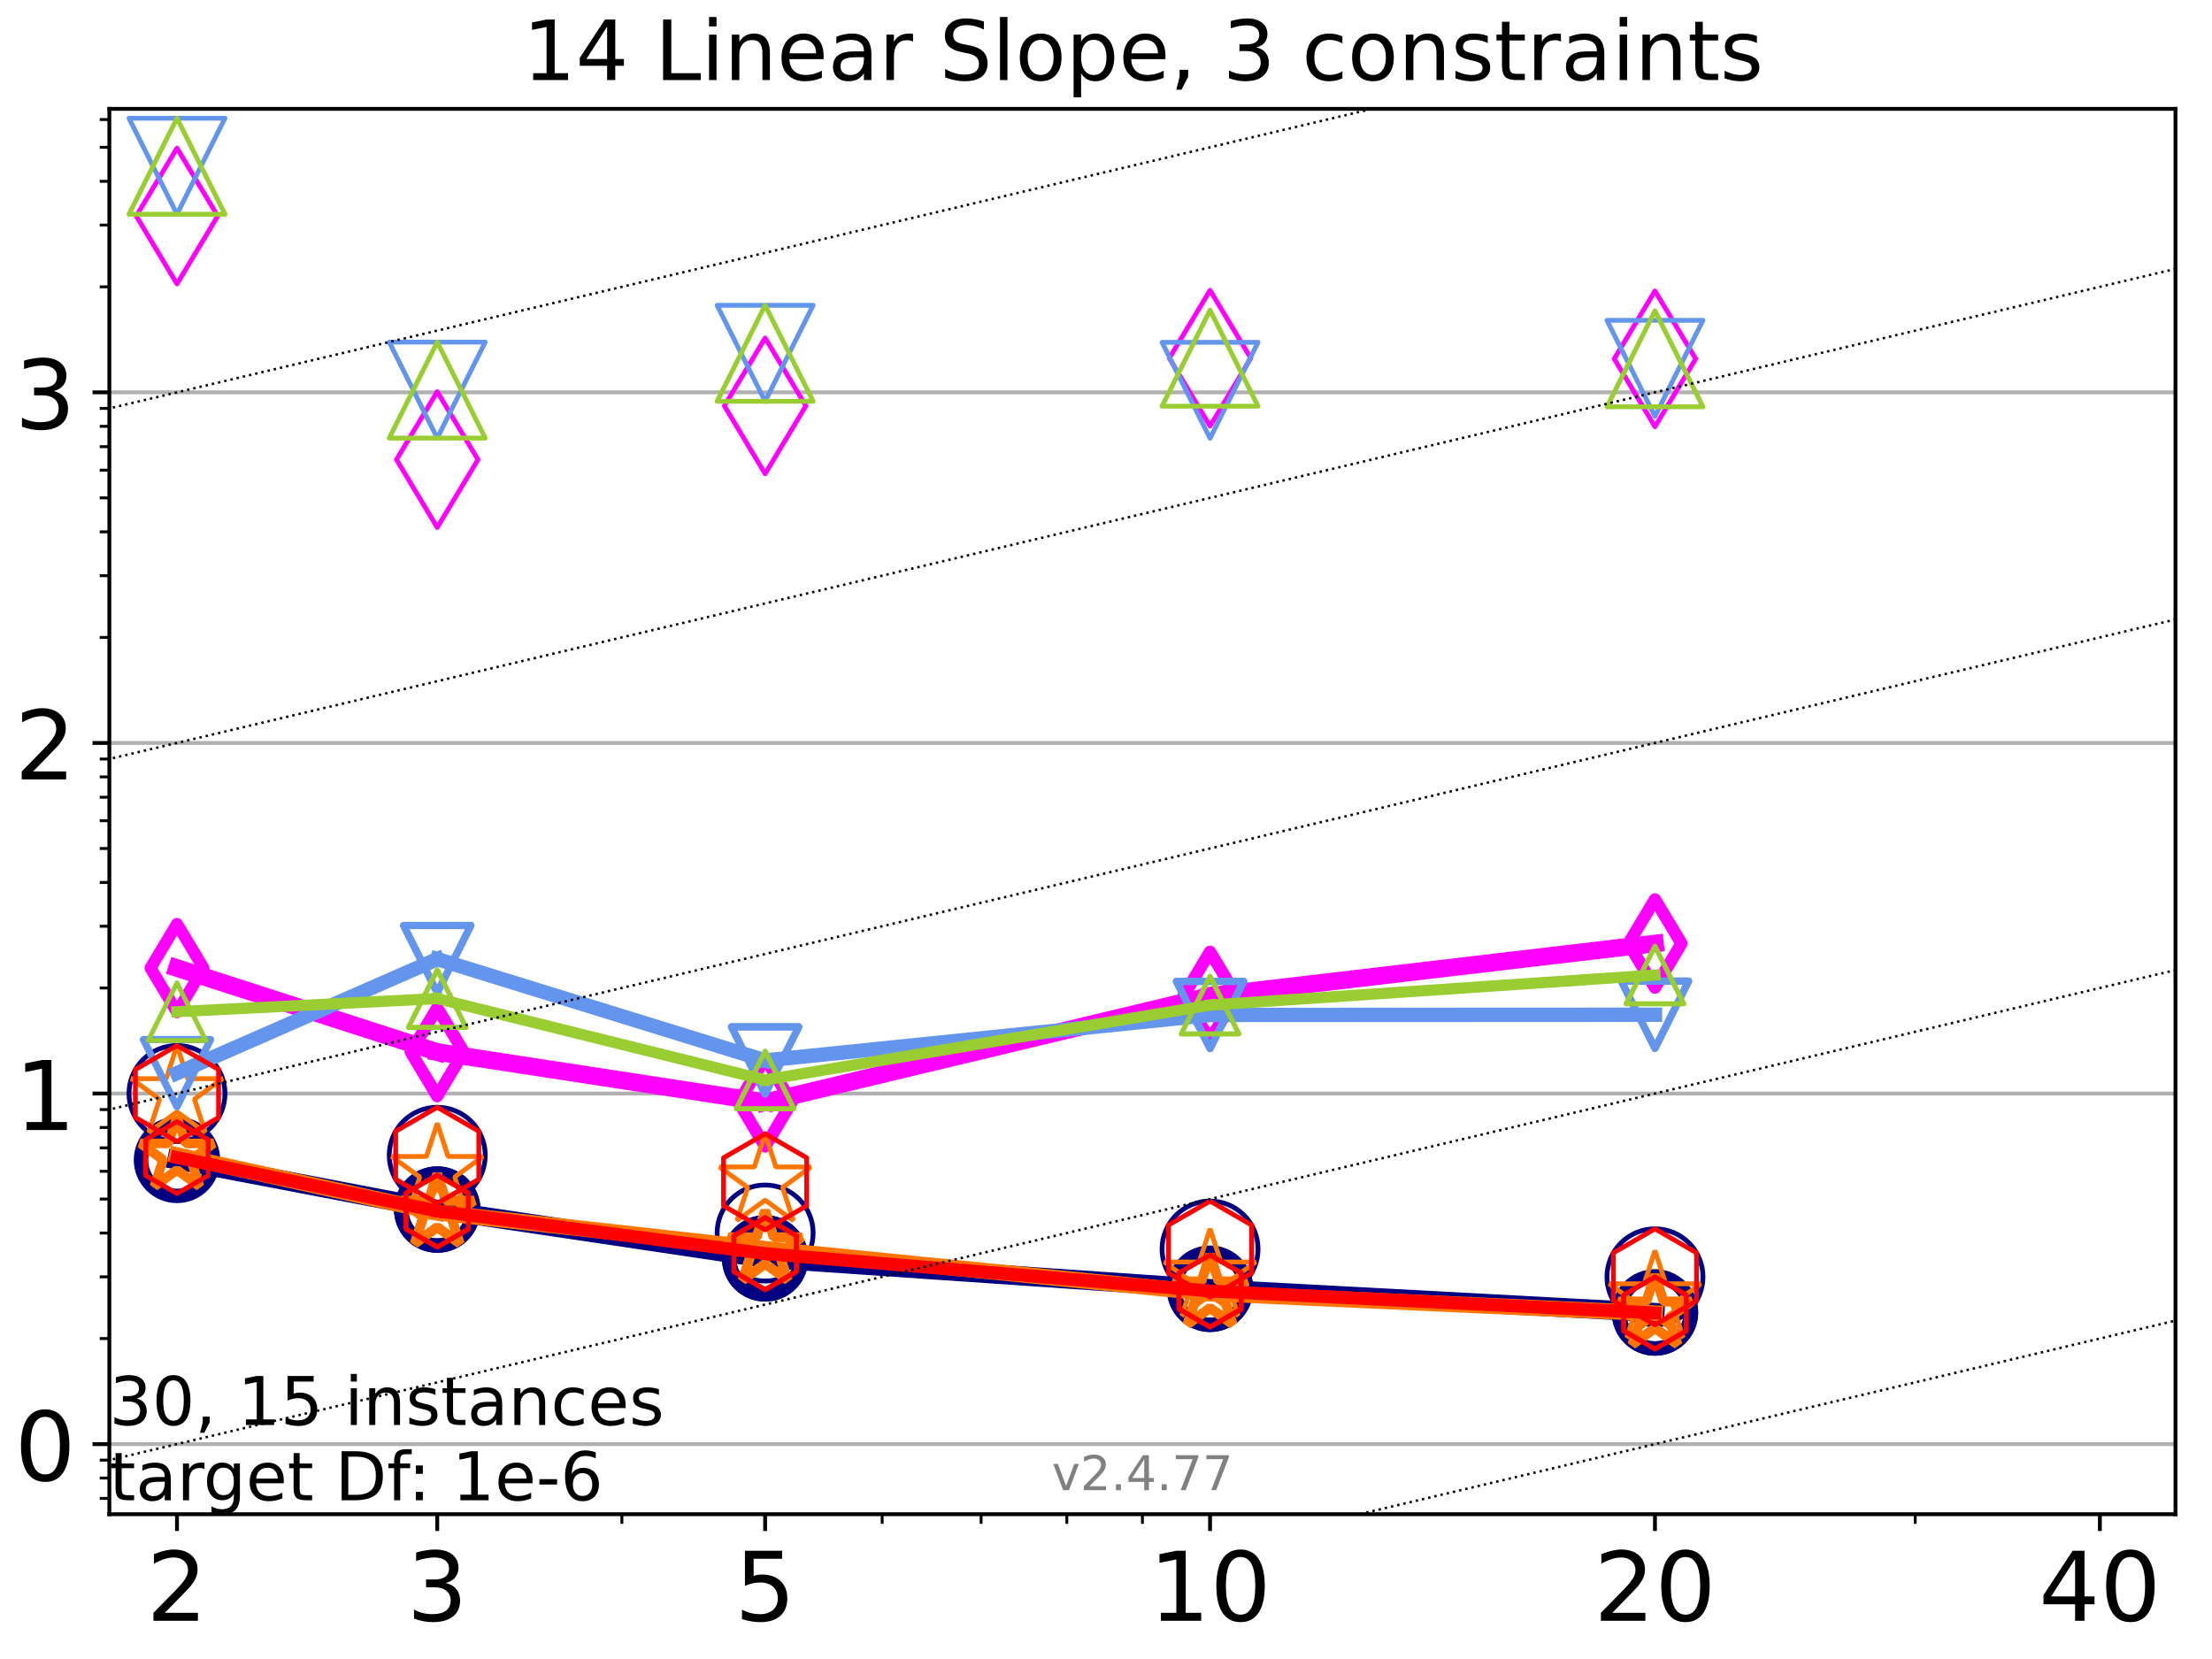 <?xml version="1.0" encoding="utf-8" standalone="no"?>
<!DOCTYPE svg PUBLIC "-//W3C//DTD SVG 1.1//EN"
  "http://www.w3.org/Graphics/SVG/1.1/DTD/svg11.dtd">
<!-- Created with matplotlib (https://matplotlib.org/) -->
<svg height="345.6pt" version="1.1" viewBox="0 0 460.8 345.6" width="460.8pt" xmlns="http://www.w3.org/2000/svg" xmlns:xlink="http://www.w3.org/1999/xlink">
 <defs>
  <style type="text/css">*{stroke-linecap:butt;stroke-linejoin:round;}</style>
 </defs>
 <g id="figure_1">
  <g id="patch_1">
   <path d="M 0 345.6 
L 460.8 345.6 
L 460.8 0 
L 0 0 
z
" style="fill:#ffffff;"/>
  </g>
  <g id="axes_1">
   <g id="patch_2">
    <path d="M 22.78 315.44 
L 453.192 315.44 
L 453.192 22.68 
L 22.78 22.68 
z
" style="fill:#ffffff;"/>
   </g>
   <g id="matplotlib.axis_1">
    <g id="xtick_1">
     <g id="line2d_1">
      <defs>
       <path d="M 0 0 
L 0 3.5 
" id="m14f71ab10a" style="stroke:#000000;stroke-width:0.8;"/>
      </defs>
      <g>
       <use style="stroke:#000000;stroke-width:0.8;" x="36.868" xlink:href="#m14f71ab10a" y="315.44"/>
      </g>
     </g>
     <g id="text_1">
      <!-- 2 -->
      <g transform="translate(30.506 337.637)scale(0.2 -0.2)">
       <defs>
        <path d="M 19.188 8.297 
L 53.609 8.297 
L 53.609 0 
L 7.328 0 
L 7.328 8.297 
Q 12.938 14.109 22.625 23.891 
Q 32.328 33.688 34.812 36.531 
Q 39.547 41.844 41.422 45.531 
Q 43.312 49.219 43.312 52.781 
Q 43.312 58.594 39.234 62.25 
Q 35.156 65.922 28.609 65.922 
Q 23.969 65.922 18.812 64.312 
Q 13.672 62.703 7.812 59.422 
L 7.812 69.391 
Q 13.766 71.781 18.938 73 
Q 24.125 74.219 28.422 74.219 
Q 39.75 74.219 46.484 68.547 
Q 53.219 62.891 53.219 53.422 
Q 53.219 48.922 51.531 44.891 
Q 49.859 40.875 45.406 35.406 
Q 44.188 33.984 37.641 27.219 
Q 31.109 20.453 19.188 8.297 
z
" id="DejaVuSans-50"/>
       </defs>
       <use xlink:href="#DejaVuSans-50"/>
      </g>
     </g>
    </g>
    <g id="xtick_2">
     <g id="line2d_2">
      <g>
       <use style="stroke:#000000;stroke-width:0.8;" x="91.085" xlink:href="#m14f71ab10a" y="315.44"/>
      </g>
     </g>
     <g id="text_2">
      <!-- 3 -->
      <g transform="translate(84.723 337.637)scale(0.2 -0.2)">
       <defs>
        <path d="M 40.578 39.312 
Q 47.656 37.797 51.625 33 
Q 55.609 28.219 55.609 21.188 
Q 55.609 10.406 48.188 4.484 
Q 40.766 -1.422 27.094 -1.422 
Q 22.516 -1.422 17.656 -0.516 
Q 12.797 0.391 7.625 2.203 
L 7.625 11.719 
Q 11.719 9.328 16.594 8.109 
Q 21.484 6.891 26.812 6.891 
Q 36.078 6.891 40.938 10.547 
Q 45.797 14.203 45.797 21.188 
Q 45.797 27.641 41.281 31.266 
Q 36.766 34.906 28.719 34.906 
L 20.219 34.906 
L 20.219 43.016 
L 29.109 43.016 
Q 36.375 43.016 40.234 45.922 
Q 44.094 48.828 44.094 54.297 
Q 44.094 59.906 40.109 62.906 
Q 36.141 65.922 28.719 65.922 
Q 24.656 65.922 20.016 65.031 
Q 15.375 64.156 9.812 62.312 
L 9.812 71.094 
Q 15.438 72.656 20.344 73.438 
Q 25.25 74.219 29.594 74.219 
Q 40.828 74.219 47.359 69.109 
Q 53.906 64.016 53.906 55.328 
Q 53.906 49.266 50.438 45.094 
Q 46.969 40.922 40.578 39.312 
z
" id="DejaVuSans-51"/>
       </defs>
       <use xlink:href="#DejaVuSans-51"/>
      </g>
     </g>
    </g>
    <g id="xtick_3">
     <g id="line2d_3">
      <g>
       <use style="stroke:#000000;stroke-width:0.8;" x="159.39" xlink:href="#m14f71ab10a" y="315.44"/>
      </g>
     </g>
     <g id="text_3">
      <!-- 5 -->
      <g transform="translate(153.028 337.637)scale(0.2 -0.2)">
       <defs>
        <path d="M 10.797 72.906 
L 49.516 72.906 
L 49.516 64.594 
L 19.828 64.594 
L 19.828 46.734 
Q 21.969 47.469 24.109 47.828 
Q 26.266 48.188 28.422 48.188 
Q 40.625 48.188 47.75 41.5 
Q 54.891 34.812 54.891 23.391 
Q 54.891 11.625 47.562 5.094 
Q 40.234 -1.422 26.906 -1.422 
Q 22.312 -1.422 17.547 -0.641 
Q 12.797 0.141 7.719 1.703 
L 7.719 11.625 
Q 12.109 9.234 16.797 8.062 
Q 21.484 6.891 26.703 6.891 
Q 35.156 6.891 40.078 11.328 
Q 45.016 15.766 45.016 23.391 
Q 45.016 31 40.078 35.438 
Q 35.156 39.891 26.703 39.891 
Q 22.75 39.891 18.812 39.016 
Q 14.891 38.141 10.797 36.281 
z
" id="DejaVuSans-53"/>
       </defs>
       <use xlink:href="#DejaVuSans-53"/>
      </g>
     </g>
    </g>
    <g id="xtick_4">
     <g id="line2d_4">
      <g>
       <use style="stroke:#000000;stroke-width:0.8;" x="252.074" xlink:href="#m14f71ab10a" y="315.44"/>
      </g>
     </g>
     <g id="text_4">
      <!-- 10 -->
      <g transform="translate(239.349 337.637)scale(0.2 -0.2)">
       <defs>
        <path d="M 12.406 8.297 
L 28.516 8.297 
L 28.516 63.922 
L 10.984 60.406 
L 10.984 69.391 
L 28.422 72.906 
L 38.281 72.906 
L 38.281 8.297 
L 54.391 8.297 
L 54.391 0 
L 12.406 0 
z
" id="DejaVuSans-49"/>
        <path d="M 31.781 66.406 
Q 24.172 66.406 20.328 58.906 
Q 16.5 51.422 16.5 36.375 
Q 16.5 21.391 20.328 13.891 
Q 24.172 6.391 31.781 6.391 
Q 39.453 6.391 43.281 13.891 
Q 47.125 21.391 47.125 36.375 
Q 47.125 51.422 43.281 58.906 
Q 39.453 66.406 31.781 66.406 
z
M 31.781 74.219 
Q 44.047 74.219 50.516 64.516 
Q 56.984 54.828 56.984 36.375 
Q 56.984 17.969 50.516 8.266 
Q 44.047 -1.422 31.781 -1.422 
Q 19.531 -1.422 13.062 8.266 
Q 6.594 17.969 6.594 36.375 
Q 6.594 54.828 13.062 64.516 
Q 19.531 74.219 31.781 74.219 
z
" id="DejaVuSans-48"/>
       </defs>
       <use xlink:href="#DejaVuSans-49"/>
       <use x="63.623" xlink:href="#DejaVuSans-48"/>
      </g>
     </g>
    </g>
    <g id="xtick_5">
     <g id="line2d_5">
      <g>
       <use style="stroke:#000000;stroke-width:0.8;" x="344.758" xlink:href="#m14f71ab10a" y="315.44"/>
      </g>
     </g>
     <g id="text_5">
      <!-- 20 -->
      <g transform="translate(332.033 337.637)scale(0.2 -0.2)">
       <use xlink:href="#DejaVuSans-50"/>
       <use x="63.623" xlink:href="#DejaVuSans-48"/>
      </g>
     </g>
    </g>
    <g id="xtick_6">
     <g id="line2d_6">
      <g>
       <use style="stroke:#000000;stroke-width:0.8;" x="437.443" xlink:href="#m14f71ab10a" y="315.44"/>
      </g>
     </g>
     <g id="text_6">
      <!-- 40 -->
      <g transform="translate(424.718 337.637)scale(0.2 -0.2)">
       <defs>
        <path d="M 37.797 64.312 
L 12.891 25.391 
L 37.797 25.391 
z
M 35.203 72.906 
L 47.609 72.906 
L 47.609 25.391 
L 58.016 25.391 
L 58.016 17.188 
L 47.609 17.188 
L 47.609 0 
L 37.797 0 
L 37.797 17.188 
L 4.891 17.188 
L 4.891 26.703 
z
" id="DejaVuSans-52"/>
       </defs>
       <use xlink:href="#DejaVuSans-52"/>
       <use x="63.623" xlink:href="#DejaVuSans-48"/>
      </g>
     </g>
    </g>
    <g id="xtick_7">
     <g id="line2d_7">
      <defs>
       <path d="M 0 0 
L 0 2 
" id="me7e6083add" style="stroke:#000000;stroke-width:0.6;"/>
      </defs>
      <g>
       <use style="stroke:#000000;stroke-width:0.6;" x="129.552" xlink:href="#me7e6083add" y="315.44"/>
      </g>
     </g>
    </g>
    <g id="xtick_8">
     <g id="line2d_8">
      <g>
       <use style="stroke:#000000;stroke-width:0.6;" x="183.769" xlink:href="#me7e6083add" y="315.44"/>
      </g>
     </g>
    </g>
    <g id="xtick_9">
     <g id="line2d_9">
      <g>
       <use style="stroke:#000000;stroke-width:0.6;" x="204.381" xlink:href="#me7e6083add" y="315.44"/>
      </g>
     </g>
    </g>
    <g id="xtick_10">
     <g id="line2d_10">
      <g>
       <use style="stroke:#000000;stroke-width:0.6;" x="222.237" xlink:href="#me7e6083add" y="315.44"/>
      </g>
     </g>
    </g>
    <g id="xtick_11">
     <g id="line2d_11">
      <g>
       <use style="stroke:#000000;stroke-width:0.6;" x="237.986" xlink:href="#me7e6083add" y="315.44"/>
      </g>
     </g>
    </g>
    <g id="xtick_12">
     <g id="line2d_12">
      <g>
       <use style="stroke:#000000;stroke-width:0.6;" x="398.975" xlink:href="#me7e6083add" y="315.44"/>
      </g>
     </g>
    </g>
   </g>
   <g id="matplotlib.axis_2">
    <g id="ytick_1">
     <g id="line2d_13">
      <path clip-path="url(#p69692f5c70)" d="M 22.78 300.834 
L 453.192 300.834 
" style="fill:none;stroke:#b0b0b0;stroke-linecap:square;stroke-width:0.8;"/>
     </g>
     <g id="line2d_14">
      <defs>
       <path d="M 0 0 
L -3.5 0 
" id="mcdf0d7cef3" style="stroke:#000000;stroke-width:0.8;"/>
      </defs>
      <g>
       <use style="stroke:#000000;stroke-width:0.8;" x="22.78" xlink:href="#mcdf0d7cef3" y="300.834"/>
      </g>
     </g>
     <g id="text_7">
      <!-- 0 -->
      <g transform="translate(3.055 308.432)scale(0.2 -0.2)">
       <use xlink:href="#DejaVuSans-48"/>
      </g>
     </g>
    </g>
    <g id="ytick_2">
     <g id="line2d_15">
      <path clip-path="url(#p69692f5c70)" d="M 22.78 227.801 
L 453.192 227.801 
" style="fill:none;stroke:#b0b0b0;stroke-linecap:square;stroke-width:0.8;"/>
     </g>
     <g id="line2d_16">
      <g>
       <use style="stroke:#000000;stroke-width:0.8;" x="22.78" xlink:href="#mcdf0d7cef3" y="227.801"/>
      </g>
     </g>
     <g id="text_8">
      <!-- 1 -->
      <g transform="translate(3.055 235.4)scale(0.2 -0.2)">
       <use xlink:href="#DejaVuSans-49"/>
      </g>
     </g>
    </g>
    <g id="ytick_3">
     <g id="line2d_17">
      <path clip-path="url(#p69692f5c70)" d="M 22.78 154.769 
L 453.192 154.769 
" style="fill:none;stroke:#b0b0b0;stroke-linecap:square;stroke-width:0.8;"/>
     </g>
     <g id="line2d_18">
      <g>
       <use style="stroke:#000000;stroke-width:0.8;" x="22.78" xlink:href="#mcdf0d7cef3" y="154.769"/>
      </g>
     </g>
     <g id="text_9">
      <!-- 2 -->
      <g transform="translate(3.055 162.367)scale(0.2 -0.2)">
       <use xlink:href="#DejaVuSans-50"/>
      </g>
     </g>
    </g>
    <g id="ytick_4">
     <g id="line2d_19">
      <path clip-path="url(#p69692f5c70)" d="M 22.78 81.737 
L 453.192 81.737 
" style="fill:none;stroke:#b0b0b0;stroke-linecap:square;stroke-width:0.8;"/>
     </g>
     <g id="line2d_20">
      <g>
       <use style="stroke:#000000;stroke-width:0.8;" x="22.78" xlink:href="#mcdf0d7cef3" y="81.737"/>
      </g>
     </g>
     <g id="text_10">
      <!-- 3 -->
      <g transform="translate(3.055 89.335)scale(0.2 -0.2)">
       <use xlink:href="#DejaVuSans-51"/>
      </g>
     </g>
    </g>
    <g id="ytick_5">
     <g id="line2d_21">
      <defs>
       <path d="M 0 0 
L -2 0 
" id="m603740a626" style="stroke:#000000;stroke-width:0.6;"/>
      </defs>
      <g>
       <use style="stroke:#000000;stroke-width:0.6;" x="22.78" xlink:href="#m603740a626" y="312.146"/>
      </g>
     </g>
    </g>
    <g id="ytick_6">
     <g id="line2d_22">
      <g>
       <use style="stroke:#000000;stroke-width:0.6;" x="22.78" xlink:href="#m603740a626" y="307.911"/>
      </g>
     </g>
    </g>
    <g id="ytick_7">
     <g id="line2d_23">
      <g>
       <use style="stroke:#000000;stroke-width:0.6;" x="22.78" xlink:href="#m603740a626" y="304.175"/>
      </g>
     </g>
    </g>
    <g id="ytick_8">
     <g id="line2d_24">
      <g>
       <use style="stroke:#000000;stroke-width:0.6;" x="22.78" xlink:href="#m603740a626" y="278.849"/>
      </g>
     </g>
    </g>
    <g id="ytick_9">
     <g id="line2d_25">
      <g>
       <use style="stroke:#000000;stroke-width:0.6;" x="22.78" xlink:href="#m603740a626" y="265.988"/>
      </g>
     </g>
    </g>
    <g id="ytick_10">
     <g id="line2d_26">
      <g>
       <use style="stroke:#000000;stroke-width:0.6;" x="22.78" xlink:href="#m603740a626" y="256.864"/>
      </g>
     </g>
    </g>
    <g id="ytick_11">
     <g id="line2d_27">
      <g>
       <use style="stroke:#000000;stroke-width:0.6;" x="22.78" xlink:href="#m603740a626" y="249.786"/>
      </g>
     </g>
    </g>
    <g id="ytick_12">
     <g id="line2d_28">
      <g>
       <use style="stroke:#000000;stroke-width:0.6;" x="22.78" xlink:href="#m603740a626" y="244.003"/>
      </g>
     </g>
    </g>
    <g id="ytick_13">
     <g id="line2d_29">
      <g>
       <use style="stroke:#000000;stroke-width:0.6;" x="22.78" xlink:href="#m603740a626" y="239.114"/>
      </g>
     </g>
    </g>
    <g id="ytick_14">
     <g id="line2d_30">
      <g>
       <use style="stroke:#000000;stroke-width:0.6;" x="22.78" xlink:href="#m603740a626" y="234.879"/>
      </g>
     </g>
    </g>
    <g id="ytick_15">
     <g id="line2d_31">
      <g>
       <use style="stroke:#000000;stroke-width:0.6;" x="22.78" xlink:href="#m603740a626" y="231.143"/>
      </g>
     </g>
    </g>
    <g id="ytick_16">
     <g id="line2d_32">
      <g>
       <use style="stroke:#000000;stroke-width:0.6;" x="22.78" xlink:href="#m603740a626" y="205.816"/>
      </g>
     </g>
    </g>
    <g id="ytick_17">
     <g id="line2d_33">
      <g>
       <use style="stroke:#000000;stroke-width:0.6;" x="22.78" xlink:href="#m603740a626" y="192.956"/>
      </g>
     </g>
    </g>
    <g id="ytick_18">
     <g id="line2d_34">
      <g>
       <use style="stroke:#000000;stroke-width:0.6;" x="22.78" xlink:href="#m603740a626" y="183.831"/>
      </g>
     </g>
    </g>
    <g id="ytick_19">
     <g id="line2d_35">
      <g>
       <use style="stroke:#000000;stroke-width:0.6;" x="22.78" xlink:href="#m603740a626" y="176.754"/>
      </g>
     </g>
    </g>
    <g id="ytick_20">
     <g id="line2d_36">
      <g>
       <use style="stroke:#000000;stroke-width:0.6;" x="22.78" xlink:href="#m603740a626" y="170.971"/>
      </g>
     </g>
    </g>
    <g id="ytick_21">
     <g id="line2d_37">
      <g>
       <use style="stroke:#000000;stroke-width:0.6;" x="22.78" xlink:href="#m603740a626" y="166.082"/>
      </g>
     </g>
    </g>
    <g id="ytick_22">
     <g id="line2d_38">
      <g>
       <use style="stroke:#000000;stroke-width:0.6;" x="22.78" xlink:href="#m603740a626" y="161.846"/>
      </g>
     </g>
    </g>
    <g id="ytick_23">
     <g id="line2d_39">
      <g>
       <use style="stroke:#000000;stroke-width:0.6;" x="22.78" xlink:href="#m603740a626" y="158.111"/>
      </g>
     </g>
    </g>
    <g id="ytick_24">
     <g id="line2d_40">
      <g>
       <use style="stroke:#000000;stroke-width:0.6;" x="22.78" xlink:href="#m603740a626" y="132.784"/>
      </g>
     </g>
    </g>
    <g id="ytick_25">
     <g id="line2d_41">
      <g>
       <use style="stroke:#000000;stroke-width:0.6;" x="22.78" xlink:href="#m603740a626" y="119.924"/>
      </g>
     </g>
    </g>
    <g id="ytick_26">
     <g id="line2d_42">
      <g>
       <use style="stroke:#000000;stroke-width:0.6;" x="22.78" xlink:href="#m603740a626" y="110.799"/>
      </g>
     </g>
    </g>
    <g id="ytick_27">
     <g id="line2d_43">
      <g>
       <use style="stroke:#000000;stroke-width:0.6;" x="22.78" xlink:href="#m603740a626" y="103.721"/>
      </g>
     </g>
    </g>
    <g id="ytick_28">
     <g id="line2d_44">
      <g>
       <use style="stroke:#000000;stroke-width:0.6;" x="22.78" xlink:href="#m603740a626" y="97.939"/>
      </g>
     </g>
    </g>
    <g id="ytick_29">
     <g id="line2d_45">
      <g>
       <use style="stroke:#000000;stroke-width:0.6;" x="22.78" xlink:href="#m603740a626" y="93.049"/>
      </g>
     </g>
    </g>
    <g id="ytick_30">
     <g id="line2d_46">
      <g>
       <use style="stroke:#000000;stroke-width:0.6;" x="22.78" xlink:href="#m603740a626" y="88.814"/>
      </g>
     </g>
    </g>
    <g id="ytick_31">
     <g id="line2d_47">
      <g>
       <use style="stroke:#000000;stroke-width:0.6;" x="22.78" xlink:href="#m603740a626" y="85.078"/>
      </g>
     </g>
    </g>
    <g id="ytick_32">
     <g id="line2d_48">
      <g>
       <use style="stroke:#000000;stroke-width:0.6;" x="22.78" xlink:href="#m603740a626" y="59.752"/>
      </g>
     </g>
    </g>
    <g id="ytick_33">
     <g id="line2d_49">
      <g>
       <use style="stroke:#000000;stroke-width:0.6;" x="22.78" xlink:href="#m603740a626" y="46.891"/>
      </g>
     </g>
    </g>
    <g id="ytick_34">
     <g id="line2d_50">
      <g>
       <use style="stroke:#000000;stroke-width:0.6;" x="22.78" xlink:href="#m603740a626" y="37.767"/>
      </g>
     </g>
    </g>
    <g id="ytick_35">
     <g id="line2d_51">
      <g>
       <use style="stroke:#000000;stroke-width:0.6;" x="22.78" xlink:href="#m603740a626" y="30.689"/>
      </g>
     </g>
    </g>
    <g id="ytick_36">
     <g id="line2d_52">
      <g>
       <use style="stroke:#000000;stroke-width:0.6;" x="22.78" xlink:href="#m603740a626" y="24.906"/>
      </g>
     </g>
    </g>
   </g>
   <g id="line2d_53">
    <path clip-path="url(#p69692f5c70)" d="M 36.868 241.628 
L 91.085 251.974 
" style="fill:none;stroke:#000080;stroke-linecap:square;stroke-width:4;"/>
    <defs>
     <path d="M 0 7.5 
C 1.989 7.5 3.897 6.71 5.303 5.303 
C 6.71 3.897 7.5 1.989 7.5 0 
C 7.5 -1.989 6.71 -3.897 5.303 -5.303 
C 3.897 -6.71 1.989 -7.5 0 -7.5 
C -1.989 -7.5 -3.897 -6.71 -5.303 -5.303 
C -6.71 -3.897 -7.5 -1.989 -7.5 0 
C -7.5 1.989 -6.71 3.897 -5.303 5.303 
C -3.897 6.71 -1.989 7.5 0 7.5 
z
" id="mc72b2d56c1" style="stroke:#000080;stroke-width:3;"/>
    </defs>
    <g clip-path="url(#p69692f5c70)">
     <use style="fill-opacity:0;stroke:#000080;stroke-width:3;" x="36.868" xlink:href="#mc72b2d56c1" y="241.628"/>
     <use style="fill-opacity:0;stroke:#000080;stroke-width:3;" x="91.085" xlink:href="#mc72b2d56c1" y="251.974"/>
    </g>
   </g>
   <g id="line2d_54">
    <path clip-path="url(#p69692f5c70)" d="M 91.085 251.974 
L 159.39 262.143 
" style="fill:none;stroke:#000080;stroke-linecap:square;stroke-width:4;"/>
    <g clip-path="url(#p69692f5c70)">
     <use style="fill-opacity:0;stroke:#000080;stroke-width:3;" x="91.085" xlink:href="#mc72b2d56c1" y="251.974"/>
     <use style="fill-opacity:0;stroke:#000080;stroke-width:3;" x="159.39" xlink:href="#mc72b2d56c1" y="262.143"/>
    </g>
   </g>
   <g id="line2d_55">
    <path clip-path="url(#p69692f5c70)" d="M 159.39 262.143 
L 252.074 268.48 
" style="fill:none;stroke:#000080;stroke-linecap:square;stroke-width:4;"/>
    <g clip-path="url(#p69692f5c70)">
     <use style="fill-opacity:0;stroke:#000080;stroke-width:3;" x="159.39" xlink:href="#mc72b2d56c1" y="262.143"/>
     <use style="fill-opacity:0;stroke:#000080;stroke-width:3;" x="252.074" xlink:href="#mc72b2d56c1" y="268.48"/>
    </g>
   </g>
   <g id="line2d_56">
    <path clip-path="url(#p69692f5c70)" d="M 252.074 268.48 
L 344.758 273.42 
" style="fill:none;stroke:#000080;stroke-linecap:square;stroke-width:4;"/>
    <g clip-path="url(#p69692f5c70)">
     <use style="fill-opacity:0;stroke:#000080;stroke-width:3;" x="252.074" xlink:href="#mc72b2d56c1" y="268.48"/>
     <use style="fill-opacity:0;stroke:#000080;stroke-width:3;" x="344.758" xlink:href="#mc72b2d56c1" y="273.42"/>
    </g>
   </g>
   <g id="line2d_57">
    <path clip-path="url(#p69692f5c70)" d="M 344.758 273.42 
" style="fill:none;stroke:#000080;stroke-linecap:square;stroke-width:4;"/>
    <g clip-path="url(#p69692f5c70)">
     <use style="fill-opacity:0;stroke:#000080;stroke-width:3;" x="344.758" xlink:href="#mc72b2d56c1" y="273.42"/>
    </g>
   </g>
   <g id="line2d_58"/>
   <g id="line2d_59">
    <defs>
     <path d="M 0 10 
C 2.652 10 5.196 8.946 7.071 7.071 
C 8.946 5.196 10 2.652 10 0 
C 10 -2.652 8.946 -5.196 7.071 -7.071 
C 5.196 -8.946 2.652 -10 0 -10 
C -2.652 -10 -5.196 -8.946 -7.071 -7.071 
C -8.946 -5.196 -10 -2.652 -10 0 
C -10 2.652 -8.946 5.196 -7.071 7.071 
C -5.196 8.946 -2.652 10 0 10 
z
" id="m98a37f136e" style="stroke:#000080;"/>
    </defs>
    <g clip-path="url(#p69692f5c70)">
     <use style="fill-opacity:0;stroke:#000080;" x="36.868" xlink:href="#m98a37f136e" y="227.801"/>
     <use style="fill-opacity:0;stroke:#000080;" x="91.085" xlink:href="#m98a37f136e" y="240.662"/>
     <use style="fill-opacity:0;stroke:#000080;" x="159.39" xlink:href="#m98a37f136e" y="256.864"/>
     <use style="fill-opacity:0;stroke:#000080;" x="252.074" xlink:href="#m98a37f136e" y="260.205"/>
     <use style="fill-opacity:0;stroke:#000080;" x="344.758" xlink:href="#m98a37f136e" y="265.988"/>
    </g>
   </g>
   <g id="line2d_60">
    <path clip-path="url(#p69692f5c70)" d="M 36.868 201.66 
L 91.085 219.156 
" style="fill:none;stroke:#ff00ff;stroke-linecap:square;stroke-width:3.667;"/>
    <defs>
     <path d="M -0 9.192 
L 5.515 0 
L 0 -9.192 
L -5.515 -0 
z
" id="mf11d235a64" style="stroke:#ff00ff;stroke-linejoin:miter;stroke-width:2.5;"/>
    </defs>
    <g clip-path="url(#p69692f5c70)">
     <use style="fill-opacity:0;stroke:#ff00ff;stroke-linejoin:miter;stroke-width:2.5;" x="36.868" xlink:href="#mf11d235a64" y="201.66"/>
     <use style="fill-opacity:0;stroke:#ff00ff;stroke-linejoin:miter;stroke-width:2.5;" x="91.085" xlink:href="#mf11d235a64" y="219.156"/>
    </g>
   </g>
   <g id="line2d_61">
    <path clip-path="url(#p69692f5c70)" d="M 91.085 219.156 
L 159.39 229.629 
" style="fill:none;stroke:#ff00ff;stroke-linecap:square;stroke-width:3.667;"/>
    <g clip-path="url(#p69692f5c70)">
     <use style="fill-opacity:0;stroke:#ff00ff;stroke-linejoin:miter;stroke-width:2.5;" x="91.085" xlink:href="#mf11d235a64" y="219.156"/>
     <use style="fill-opacity:0;stroke:#ff00ff;stroke-linejoin:miter;stroke-width:2.5;" x="159.39" xlink:href="#mf11d235a64" y="229.629"/>
    </g>
   </g>
   <g id="line2d_62">
    <path clip-path="url(#p69692f5c70)" d="M 159.39 229.629 
L 252.074 207.454 
" style="fill:none;stroke:#ff00ff;stroke-linecap:square;stroke-width:3.667;"/>
    <g clip-path="url(#p69692f5c70)">
     <use style="fill-opacity:0;stroke:#ff00ff;stroke-linejoin:miter;stroke-width:2.5;" x="159.39" xlink:href="#mf11d235a64" y="229.629"/>
     <use style="fill-opacity:0;stroke:#ff00ff;stroke-linejoin:miter;stroke-width:2.5;" x="252.074" xlink:href="#mf11d235a64" y="207.454"/>
    </g>
   </g>
   <g id="line2d_63">
    <path clip-path="url(#p69692f5c70)" d="M 252.074 207.454 
L 344.758 196.553 
" style="fill:none;stroke:#ff00ff;stroke-linecap:square;stroke-width:3.667;"/>
    <g clip-path="url(#p69692f5c70)">
     <use style="fill-opacity:0;stroke:#ff00ff;stroke-linejoin:miter;stroke-width:2.5;" x="252.074" xlink:href="#mf11d235a64" y="207.454"/>
     <use style="fill-opacity:0;stroke:#ff00ff;stroke-linejoin:miter;stroke-width:2.5;" x="344.758" xlink:href="#mf11d235a64" y="196.553"/>
    </g>
   </g>
   <g id="line2d_64">
    <path clip-path="url(#p69692f5c70)" d="M 344.758 196.553 
" style="fill:none;stroke:#ff00ff;stroke-linecap:square;stroke-width:3.667;"/>
    <g clip-path="url(#p69692f5c70)">
     <use style="fill-opacity:0;stroke:#ff00ff;stroke-linejoin:miter;stroke-width:2.5;" x="344.758" xlink:href="#mf11d235a64" y="196.553"/>
    </g>
   </g>
   <g id="line2d_65"/>
   <g id="line2d_66">
    <defs>
     <path d="M -0 14.142 
L 8.485 0 
L -0 -14.142 
L -8.485 -0 
z
" id="mbe7bdfe1a9" style="stroke:#ff00ff;stroke-linejoin:miter;"/>
    </defs>
    <g clip-path="url(#p69692f5c70)">
     <use style="fill-opacity:0;stroke:#ff00ff;stroke-linejoin:miter;" x="36.868" xlink:href="#mbe7bdfe1a9" y="45.003"/>
     <use style="fill-opacity:0;stroke:#ff00ff;stroke-linejoin:miter;" x="91.085" xlink:href="#mbe7bdfe1a9" y="95.743"/>
     <use style="fill-opacity:0;stroke:#ff00ff;stroke-linejoin:miter;" x="159.39" xlink:href="#mbe7bdfe1a9" y="84.554"/>
     <use style="fill-opacity:0;stroke:#ff00ff;stroke-linejoin:miter;" x="252.074" xlink:href="#mbe7bdfe1a9" y="74.618"/>
     <use style="fill-opacity:0;stroke:#ff00ff;stroke-linejoin:miter;" x="344.758" xlink:href="#mbe7bdfe1a9" y="74.747"/>
    </g>
   </g>
   <g id="line2d_67">
    <path clip-path="url(#p69692f5c70)" d="M 36.868 240.662 
L 91.085 252.584 
" style="fill:none;stroke:#ff7500;stroke-linecap:square;stroke-width:3.333;"/>
    <defs>
     <path d="M 0 -8 
L -1.796 -2.472 
L -7.608 -2.472 
L -2.906 0.944 
L -4.702 6.472 
L -0 3.056 
L 4.702 6.472 
L 2.906 0.944 
L 7.608 -2.472 
L 1.796 -2.472 
z
" id="mdda369fe1c" style="stroke:#ff7500;stroke-linejoin:bevel;stroke-width:2;"/>
    </defs>
    <g clip-path="url(#p69692f5c70)">
     <use style="fill-opacity:0;stroke:#ff7500;stroke-linejoin:bevel;stroke-width:2;" x="36.868" xlink:href="#mdda369fe1c" y="240.662"/>
     <use style="fill-opacity:0;stroke:#ff7500;stroke-linejoin:bevel;stroke-width:2;" x="91.085" xlink:href="#mdda369fe1c" y="252.584"/>
    </g>
   </g>
   <g id="line2d_68">
    <path clip-path="url(#p69692f5c70)" d="M 91.085 252.584 
L 159.39 260.205 
" style="fill:none;stroke:#ff7500;stroke-linecap:square;stroke-width:3.333;"/>
    <g clip-path="url(#p69692f5c70)">
     <use style="fill-opacity:0;stroke:#ff7500;stroke-linejoin:bevel;stroke-width:2;" x="91.085" xlink:href="#mdda369fe1c" y="252.584"/>
     <use style="fill-opacity:0;stroke:#ff7500;stroke-linejoin:bevel;stroke-width:2;" x="159.39" xlink:href="#mdda369fe1c" y="260.205"/>
    </g>
   </g>
   <g id="line2d_69">
    <path clip-path="url(#p69692f5c70)" d="M 159.39 260.205 
L 252.074 269.408 
" style="fill:none;stroke:#ff7500;stroke-linecap:square;stroke-width:3.333;"/>
    <g clip-path="url(#p69692f5c70)">
     <use style="fill-opacity:0;stroke:#ff7500;stroke-linejoin:bevel;stroke-width:2;" x="159.39" xlink:href="#mdda369fe1c" y="260.205"/>
     <use style="fill-opacity:0;stroke:#ff7500;stroke-linejoin:bevel;stroke-width:2;" x="252.074" xlink:href="#mdda369fe1c" y="269.408"/>
    </g>
   </g>
   <g id="line2d_70">
    <path clip-path="url(#p69692f5c70)" d="M 252.074 269.408 
L 344.758 273.599 
" style="fill:none;stroke:#ff7500;stroke-linecap:square;stroke-width:3.333;"/>
    <g clip-path="url(#p69692f5c70)">
     <use style="fill-opacity:0;stroke:#ff7500;stroke-linejoin:bevel;stroke-width:2;" x="252.074" xlink:href="#mdda369fe1c" y="269.408"/>
     <use style="fill-opacity:0;stroke:#ff7500;stroke-linejoin:bevel;stroke-width:2;" x="344.758" xlink:href="#mdda369fe1c" y="273.599"/>
    </g>
   </g>
   <g id="line2d_71">
    <path clip-path="url(#p69692f5c70)" d="M 344.758 273.599 
" style="fill:none;stroke:#ff7500;stroke-linecap:square;stroke-width:3.333;"/>
    <g clip-path="url(#p69692f5c70)">
     <use style="fill-opacity:0;stroke:#ff7500;stroke-linejoin:bevel;stroke-width:2;" x="344.758" xlink:href="#mdda369fe1c" y="273.599"/>
    </g>
   </g>
   <g id="line2d_72"/>
   <g id="line2d_73">
    <defs>
     <path d="M 0 -10 
L -2.245 -3.09 
L -9.511 -3.09 
L -3.633 1.18 
L -5.878 8.09 
L -0 3.82 
L 5.878 8.09 
L 3.633 1.18 
L 9.511 -3.09 
L 2.245 -3.09 
z
" id="m6ad8331624" style="stroke:#ff7500;stroke-linejoin:bevel;"/>
    </defs>
    <g clip-path="url(#p69692f5c70)">
     <use style="fill-opacity:0;stroke:#ff7500;stroke-linejoin:bevel;" x="36.868" xlink:href="#m6ad8331624" y="227.801"/>
     <use style="fill-opacity:0;stroke:#ff7500;stroke-linejoin:bevel;" x="91.085" xlink:href="#m6ad8331624" y="244.003"/>
     <use style="fill-opacity:0;stroke:#ff7500;stroke-linejoin:bevel;" x="159.39" xlink:href="#m6ad8331624" y="246.192"/>
     <use style="fill-opacity:0;stroke:#ff7500;stroke-linejoin:bevel;" x="252.074" xlink:href="#m6ad8331624" y="265.988"/>
     <use style="fill-opacity:0;stroke:#ff7500;stroke-linejoin:bevel;" x="344.758" xlink:href="#m6ad8331624" y="270.527"/>
    </g>
   </g>
   <g id="line2d_74">
    <path clip-path="url(#p69692f5c70)" d="M 36.868 223.553 
L 91.085 199.799 
" style="fill:none;stroke:#6495ed;stroke-linecap:square;stroke-width:3;"/>
    <defs>
     <path d="M -0 7 
L 7 -7 
L -7 -7 
z
" id="m7a42122f5e" style="stroke:#6495ed;stroke-linejoin:miter;stroke-width:1.5;"/>
    </defs>
    <g clip-path="url(#p69692f5c70)">
     <use style="fill-opacity:0;stroke:#6495ed;stroke-linejoin:miter;stroke-width:1.5;" x="36.868" xlink:href="#m7a42122f5e" y="223.553"/>
     <use style="fill-opacity:0;stroke:#6495ed;stroke-linejoin:miter;stroke-width:1.5;" x="91.085" xlink:href="#m7a42122f5e" y="199.799"/>
    </g>
   </g>
   <g id="line2d_75">
    <path clip-path="url(#p69692f5c70)" d="M 91.085 199.799 
L 159.39 220.91 
" style="fill:none;stroke:#6495ed;stroke-linecap:square;stroke-width:3;"/>
    <g clip-path="url(#p69692f5c70)">
     <use style="fill-opacity:0;stroke:#6495ed;stroke-linejoin:miter;stroke-width:1.5;" x="91.085" xlink:href="#m7a42122f5e" y="199.799"/>
     <use style="fill-opacity:0;stroke:#6495ed;stroke-linejoin:miter;stroke-width:1.5;" x="159.39" xlink:href="#m7a42122f5e" y="220.91"/>
    </g>
   </g>
   <g id="line2d_76">
    <path clip-path="url(#p69692f5c70)" d="M 159.39 220.91 
L 252.074 211.435 
" style="fill:none;stroke:#6495ed;stroke-linecap:square;stroke-width:3;"/>
    <g clip-path="url(#p69692f5c70)">
     <use style="fill-opacity:0;stroke:#6495ed;stroke-linejoin:miter;stroke-width:1.5;" x="159.39" xlink:href="#m7a42122f5e" y="220.91"/>
     <use style="fill-opacity:0;stroke:#6495ed;stroke-linejoin:miter;stroke-width:1.5;" x="252.074" xlink:href="#m7a42122f5e" y="211.435"/>
    </g>
   </g>
   <g id="line2d_77">
    <path clip-path="url(#p69692f5c70)" d="M 252.074 211.435 
L 344.758 211.39 
" style="fill:none;stroke:#6495ed;stroke-linecap:square;stroke-width:3;"/>
    <g clip-path="url(#p69692f5c70)">
     <use style="fill-opacity:0;stroke:#6495ed;stroke-linejoin:miter;stroke-width:1.5;" x="252.074" xlink:href="#m7a42122f5e" y="211.435"/>
     <use style="fill-opacity:0;stroke:#6495ed;stroke-linejoin:miter;stroke-width:1.5;" x="344.758" xlink:href="#m7a42122f5e" y="211.39"/>
    </g>
   </g>
   <g id="line2d_78">
    <path clip-path="url(#p69692f5c70)" d="M 344.758 211.39 
" style="fill:none;stroke:#6495ed;stroke-linecap:square;stroke-width:3;"/>
    <g clip-path="url(#p69692f5c70)">
     <use style="fill-opacity:0;stroke:#6495ed;stroke-linejoin:miter;stroke-width:1.5;" x="344.758" xlink:href="#m7a42122f5e" y="211.39"/>
    </g>
   </g>
   <g id="line2d_79"/>
   <g id="line2d_80">
    <defs>
     <path d="M -0 10 
L 10 -10 
L -10 -10 
z
" id="mef830311bc" style="stroke:#6495ed;stroke-linejoin:miter;"/>
    </defs>
    <g clip-path="url(#p69692f5c70)">
     <use style="fill-opacity:0;stroke:#6495ed;stroke-linejoin:miter;" x="36.868" xlink:href="#mef830311bc" y="34.629"/>
     <use style="fill-opacity:0;stroke:#6495ed;stroke-linejoin:miter;" x="91.085" xlink:href="#mef830311bc" y="81.264"/>
     <use style="fill-opacity:0;stroke:#6495ed;stroke-linejoin:miter;" x="159.39" xlink:href="#mef830311bc" y="73.601"/>
     <use style="fill-opacity:0;stroke:#6495ed;stroke-linejoin:miter;" x="252.074" xlink:href="#mef830311bc" y="81.311"/>
     <use style="fill-opacity:0;stroke:#6495ed;stroke-linejoin:miter;" x="344.758" xlink:href="#mef830311bc" y="76.726"/>
    </g>
   </g>
   <g id="line2d_81">
    <path clip-path="url(#p69692f5c70)" d="M 36.868 241.141 
L 91.085 252.278 
" style="fill:none;stroke:#ff0000;stroke-linecap:square;stroke-width:2.667;"/>
    <defs>
     <path d="M 0 -7.5 
L -6.495 -3.75 
L -6.495 3.75 
L -0 7.5 
L 6.495 3.75 
L 6.495 -3.75 
z
" id="m24c998a411" style="stroke:#ff0000;stroke-linejoin:miter;"/>
    </defs>
    <g clip-path="url(#p69692f5c70)">
     <use style="fill-opacity:0;stroke:#ff0000;stroke-linejoin:miter;" x="36.868" xlink:href="#m24c998a411" y="241.141"/>
     <use style="fill-opacity:0;stroke:#ff0000;stroke-linejoin:miter;" x="91.085" xlink:href="#m24c998a411" y="252.278"/>
    </g>
   </g>
   <g id="line2d_82">
    <path clip-path="url(#p69692f5c70)" d="M 91.085 252.278 
L 159.39 261.159 
" style="fill:none;stroke:#ff0000;stroke-linecap:square;stroke-width:2.667;"/>
    <g clip-path="url(#p69692f5c70)">
     <use style="fill-opacity:0;stroke:#ff0000;stroke-linejoin:miter;" x="91.085" xlink:href="#m24c998a411" y="252.278"/>
     <use style="fill-opacity:0;stroke:#ff0000;stroke-linejoin:miter;" x="159.39" xlink:href="#m24c998a411" y="261.159"/>
    </g>
   </g>
   <g id="line2d_83">
    <path clip-path="url(#p69692f5c70)" d="M 159.39 261.159 
L 252.074 268.941 
" style="fill:none;stroke:#ff0000;stroke-linecap:square;stroke-width:2.667;"/>
    <g clip-path="url(#p69692f5c70)">
     <use style="fill-opacity:0;stroke:#ff0000;stroke-linejoin:miter;" x="159.39" xlink:href="#m24c998a411" y="261.159"/>
     <use style="fill-opacity:0;stroke:#ff0000;stroke-linejoin:miter;" x="252.074" xlink:href="#m24c998a411" y="268.941"/>
    </g>
   </g>
   <g id="line2d_84">
    <path clip-path="url(#p69692f5c70)" d="M 252.074 268.941 
L 344.758 273.509 
" style="fill:none;stroke:#ff0000;stroke-linecap:square;stroke-width:2.667;"/>
    <g clip-path="url(#p69692f5c70)">
     <use style="fill-opacity:0;stroke:#ff0000;stroke-linejoin:miter;" x="252.074" xlink:href="#m24c998a411" y="268.941"/>
     <use style="fill-opacity:0;stroke:#ff0000;stroke-linejoin:miter;" x="344.758" xlink:href="#m24c998a411" y="273.509"/>
    </g>
   </g>
   <g id="line2d_85">
    <path clip-path="url(#p69692f5c70)" d="M 344.758 273.509 
" style="fill:none;stroke:#ff0000;stroke-linecap:square;stroke-width:2.667;"/>
    <g clip-path="url(#p69692f5c70)">
     <use style="fill-opacity:0;stroke:#ff0000;stroke-linejoin:miter;" x="344.758" xlink:href="#m24c998a411" y="273.509"/>
    </g>
   </g>
   <g id="line2d_86"/>
   <g id="line2d_87">
    <defs>
     <path d="M 0 -10 
L -8.66 -5 
L -8.66 5 
L -0 10 
L 8.66 5 
L 8.66 -5 
z
" id="md3e3bdb92d" style="stroke:#ff0000;stroke-linejoin:miter;"/>
    </defs>
    <g clip-path="url(#p69692f5c70)">
     <use style="fill-opacity:0;stroke:#ff0000;stroke-linejoin:miter;" x="36.868" xlink:href="#md3e3bdb92d" y="227.801"/>
     <use style="fill-opacity:0;stroke:#ff0000;stroke-linejoin:miter;" x="91.085" xlink:href="#md3e3bdb92d" y="240.662"/>
     <use style="fill-opacity:0;stroke:#ff0000;stroke-linejoin:miter;" x="159.39" xlink:href="#md3e3bdb92d" y="246.192"/>
     <use style="fill-opacity:0;stroke:#ff0000;stroke-linejoin:miter;" x="252.074" xlink:href="#md3e3bdb92d" y="260.205"/>
     <use style="fill-opacity:0;stroke:#ff0000;stroke-linejoin:miter;" x="344.758" xlink:href="#md3e3bdb92d" y="265.988"/>
    </g>
   </g>
   <g id="line2d_88">
    <path clip-path="url(#p69692f5c70)" d="M 36.868 210.754 
L 91.085 208.023 
" style="fill:none;stroke:#9acd32;stroke-linecap:square;stroke-width:2.333;"/>
    <defs>
     <path d="M 0 -6 
L -6 6 
L 6 6 
z
" id="mf7601fd8fe" style="stroke:#9acd32;stroke-linejoin:miter;"/>
    </defs>
    <g clip-path="url(#p69692f5c70)">
     <use style="fill-opacity:0;stroke:#9acd32;stroke-linejoin:miter;" x="36.868" xlink:href="#mf7601fd8fe" y="210.754"/>
     <use style="fill-opacity:0;stroke:#9acd32;stroke-linejoin:miter;" x="91.085" xlink:href="#mf7601fd8fe" y="208.023"/>
    </g>
   </g>
   <g id="line2d_89">
    <path clip-path="url(#p69692f5c70)" d="M 91.085 208.023 
L 159.39 224.971 
" style="fill:none;stroke:#9acd32;stroke-linecap:square;stroke-width:2.333;"/>
    <g clip-path="url(#p69692f5c70)">
     <use style="fill-opacity:0;stroke:#9acd32;stroke-linejoin:miter;" x="91.085" xlink:href="#mf7601fd8fe" y="208.023"/>
     <use style="fill-opacity:0;stroke:#9acd32;stroke-linejoin:miter;" x="159.39" xlink:href="#mf7601fd8fe" y="224.971"/>
    </g>
   </g>
   <g id="line2d_90">
    <path clip-path="url(#p69692f5c70)" d="M 159.39 224.971 
L 252.074 209.382 
" style="fill:none;stroke:#9acd32;stroke-linecap:square;stroke-width:2.333;"/>
    <g clip-path="url(#p69692f5c70)">
     <use style="fill-opacity:0;stroke:#9acd32;stroke-linejoin:miter;" x="159.39" xlink:href="#mf7601fd8fe" y="224.971"/>
     <use style="fill-opacity:0;stroke:#9acd32;stroke-linejoin:miter;" x="252.074" xlink:href="#mf7601fd8fe" y="209.382"/>
    </g>
   </g>
   <g id="line2d_91">
    <path clip-path="url(#p69692f5c70)" d="M 252.074 209.382 
L 344.758 203.112 
" style="fill:none;stroke:#9acd32;stroke-linecap:square;stroke-width:2.333;"/>
    <g clip-path="url(#p69692f5c70)">
     <use style="fill-opacity:0;stroke:#9acd32;stroke-linejoin:miter;" x="252.074" xlink:href="#mf7601fd8fe" y="209.382"/>
     <use style="fill-opacity:0;stroke:#9acd32;stroke-linejoin:miter;" x="344.758" xlink:href="#mf7601fd8fe" y="203.112"/>
    </g>
   </g>
   <g id="line2d_92">
    <path clip-path="url(#p69692f5c70)" d="M 344.758 203.112 
" style="fill:none;stroke:#9acd32;stroke-linecap:square;stroke-width:2.333;"/>
    <g clip-path="url(#p69692f5c70)">
     <use style="fill-opacity:0;stroke:#9acd32;stroke-linejoin:miter;" x="344.758" xlink:href="#mf7601fd8fe" y="203.112"/>
    </g>
   </g>
   <g id="line2d_93"/>
   <g id="line2d_94">
    <defs>
     <path d="M 0 -10 
L -10 10 
L 10 10 
z
" id="mb241c9b79c" style="stroke:#9acd32;stroke-linejoin:miter;"/>
    </defs>
    <g clip-path="url(#p69692f5c70)">
     <use style="fill-opacity:0;stroke:#9acd32;stroke-linejoin:miter;" x="36.868" xlink:href="#mb241c9b79c" y="34.629"/>
     <use style="fill-opacity:0;stroke:#9acd32;stroke-linejoin:miter;" x="91.085" xlink:href="#mb241c9b79c" y="81.264"/>
     <use style="fill-opacity:0;stroke:#9acd32;stroke-linejoin:miter;" x="159.39" xlink:href="#mb241c9b79c" y="73.601"/>
     <use style="fill-opacity:0;stroke:#9acd32;stroke-linejoin:miter;" x="252.074" xlink:href="#mb241c9b79c" y="74.618"/>
     <use style="fill-opacity:0;stroke:#9acd32;stroke-linejoin:miter;" x="344.758" xlink:href="#mb241c9b79c" y="74.747"/>
    </g>
   </g>
   <g id="line2d_95"/>
   <g id="line2d_96">
    <path clip-path="url(#p69692f5c70)" d="M 151.816 346.6 
L 461.8 273.071 
" style="fill:none;stroke:#000000;stroke-dasharray:0.5,0.825;stroke-dashoffset:0;stroke-width:0.5;"/>
   </g>
   <g id="line2d_97">
    <path clip-path="url(#p69692f5c70)" d="M -1 309.816 
L 461.8 200.039 
" style="fill:none;stroke:#000000;stroke-dasharray:0.5,0.825;stroke-dashoffset:0;stroke-width:0.5;"/>
   </g>
   <g id="line2d_98">
    <path clip-path="url(#p69692f5c70)" d="M -1 236.784 
L 461.8 127.006 
" style="fill:none;stroke:#000000;stroke-dasharray:0.5,0.825;stroke-dashoffset:0;stroke-width:0.5;"/>
   </g>
   <g id="line2d_99">
    <path clip-path="url(#p69692f5c70)" d="M -1 163.751 
L 461.8 53.974 
" style="fill:none;stroke:#000000;stroke-dasharray:0.5,0.825;stroke-dashoffset:0;stroke-width:0.5;"/>
   </g>
   <g id="line2d_100">
    <path clip-path="url(#p69692f5c70)" d="M -1 90.719 
L 385.669 -1 
" style="fill:none;stroke:#000000;stroke-dasharray:0.5,0.825;stroke-dashoffset:0;stroke-width:0.5;"/>
   </g>
   <g id="line2d_101">
    <path clip-path="url(#p69692f5c70)" d="M -1 17.687 
L 77.779 -1 
" style="fill:none;stroke:#000000;stroke-dasharray:0.5,0.825;stroke-dashoffset:0;stroke-width:0.5;"/>
   </g>
   <g id="line2d_102">
    <path clip-path="url(#p69692f5c70)" style="fill:none;stroke:#000000;stroke-dasharray:0.5,0.825;stroke-dashoffset:0;stroke-width:0.5;"/>
   </g>
   <g id="line2d_103">
    <path clip-path="url(#p69692f5c70)" style="fill:none;stroke:#000000;stroke-dasharray:0.5,0.825;stroke-dashoffset:0;stroke-width:0.5;"/>
   </g>
   <g id="line2d_104">
    <path clip-path="url(#p69692f5c70)" style="fill:none;stroke:#000000;stroke-dasharray:0.5,0.825;stroke-dashoffset:0;stroke-width:0.5;"/>
   </g>
   <g id="patch_3">
    <path d="M 22.78 315.44 
L 22.78 22.68 
" style="fill:none;stroke:#000000;stroke-linecap:square;stroke-linejoin:miter;stroke-width:0.8;"/>
   </g>
   <g id="patch_4">
    <path d="M 453.192 315.44 
L 453.192 22.68 
" style="fill:none;stroke:#000000;stroke-linecap:square;stroke-linejoin:miter;stroke-width:0.8;"/>
   </g>
   <g id="patch_5">
    <path d="M 22.78 315.44 
L 453.192 315.44 
" style="fill:none;stroke:#000000;stroke-linecap:square;stroke-linejoin:miter;stroke-width:0.8;"/>
   </g>
   <g id="patch_6">
    <path d="M 22.78 22.68 
L 453.192 22.68 
" style="fill:none;stroke:#000000;stroke-linecap:square;stroke-linejoin:miter;stroke-width:0.8;"/>
   </g>
   <g id="text_11">
    <!-- 30, 15 instances -->
    <g transform="translate(22.78 296.851)scale(0.14 -0.14)">
     <defs>
      <path d="M 11.719 12.406 
L 22.016 12.406 
L 22.016 4 
L 14.016 -11.625 
L 7.719 -11.625 
L 11.719 4 
z
" id="DejaVuSans-44"/>
      <path id="DejaVuSans-32"/>
      <path d="M 9.422 54.688 
L 18.406 54.688 
L 18.406 0 
L 9.422 0 
z
M 9.422 75.984 
L 18.406 75.984 
L 18.406 64.594 
L 9.422 64.594 
z
" id="DejaVuSans-105"/>
      <path d="M 54.891 33.016 
L 54.891 0 
L 45.906 0 
L 45.906 32.719 
Q 45.906 40.484 42.875 44.328 
Q 39.844 48.188 33.797 48.188 
Q 26.516 48.188 22.312 43.547 
Q 18.109 38.922 18.109 30.906 
L 18.109 0 
L 9.078 0 
L 9.078 54.688 
L 18.109 54.688 
L 18.109 46.188 
Q 21.344 51.125 25.703 53.562 
Q 30.078 56 35.797 56 
Q 45.219 56 50.047 50.172 
Q 54.891 44.344 54.891 33.016 
z
" id="DejaVuSans-110"/>
      <path d="M 44.281 53.078 
L 44.281 44.578 
Q 40.484 46.531 36.375 47.5 
Q 32.281 48.484 27.875 48.484 
Q 21.188 48.484 17.844 46.438 
Q 14.5 44.391 14.5 40.281 
Q 14.5 37.156 16.891 35.375 
Q 19.281 33.594 26.516 31.984 
L 29.594 31.297 
Q 39.156 29.25 43.188 25.516 
Q 47.219 21.781 47.219 15.094 
Q 47.219 7.469 41.188 3.016 
Q 35.156 -1.422 24.609 -1.422 
Q 20.219 -1.422 15.453 -0.562 
Q 10.688 0.297 5.422 2 
L 5.422 11.281 
Q 10.406 8.688 15.234 7.391 
Q 20.062 6.109 24.812 6.109 
Q 31.156 6.109 34.562 8.281 
Q 37.984 10.453 37.984 14.406 
Q 37.984 18.062 35.516 20.016 
Q 33.062 21.969 24.703 23.781 
L 21.578 24.516 
Q 13.234 26.266 9.516 29.906 
Q 5.812 33.547 5.812 39.891 
Q 5.812 47.609 11.281 51.797 
Q 16.75 56 26.812 56 
Q 31.781 56 36.172 55.266 
Q 40.578 54.547 44.281 53.078 
z
" id="DejaVuSans-115"/>
      <path d="M 18.312 70.219 
L 18.312 54.688 
L 36.812 54.688 
L 36.812 47.703 
L 18.312 47.703 
L 18.312 18.016 
Q 18.312 11.328 20.141 9.422 
Q 21.969 7.516 27.594 7.516 
L 36.812 7.516 
L 36.812 0 
L 27.594 0 
Q 17.188 0 13.234 3.875 
Q 9.281 7.766 9.281 18.016 
L 9.281 47.703 
L 2.688 47.703 
L 2.688 54.688 
L 9.281 54.688 
L 9.281 70.219 
z
" id="DejaVuSans-116"/>
      <path d="M 34.281 27.484 
Q 23.391 27.484 19.188 25 
Q 14.984 22.516 14.984 16.5 
Q 14.984 11.719 18.141 8.906 
Q 21.297 6.109 26.703 6.109 
Q 34.188 6.109 38.703 11.406 
Q 43.219 16.703 43.219 25.484 
L 43.219 27.484 
z
M 52.203 31.203 
L 52.203 0 
L 43.219 0 
L 43.219 8.297 
Q 40.141 3.328 35.547 0.953 
Q 30.953 -1.422 24.312 -1.422 
Q 15.922 -1.422 10.953 3.297 
Q 6 8.016 6 15.922 
Q 6 25.141 12.172 29.828 
Q 18.359 34.516 30.609 34.516 
L 43.219 34.516 
L 43.219 35.406 
Q 43.219 41.609 39.141 45 
Q 35.062 48.391 27.688 48.391 
Q 23 48.391 18.547 47.266 
Q 14.109 46.141 10.016 43.891 
L 10.016 52.203 
Q 14.938 54.109 19.578 55.047 
Q 24.219 56 28.609 56 
Q 40.484 56 46.344 49.844 
Q 52.203 43.703 52.203 31.203 
z
" id="DejaVuSans-97"/>
      <path d="M 48.781 52.594 
L 48.781 44.188 
Q 44.969 46.297 41.141 47.344 
Q 37.312 48.391 33.406 48.391 
Q 24.656 48.391 19.812 42.844 
Q 14.984 37.312 14.984 27.297 
Q 14.984 17.281 19.812 11.734 
Q 24.656 6.203 33.406 6.203 
Q 37.312 6.203 41.141 7.25 
Q 44.969 8.297 48.781 10.406 
L 48.781 2.094 
Q 45.016 0.344 40.984 -0.531 
Q 36.969 -1.422 32.422 -1.422 
Q 20.062 -1.422 12.781 6.344 
Q 5.516 14.109 5.516 27.297 
Q 5.516 40.672 12.859 48.328 
Q 20.219 56 33.016 56 
Q 37.156 56 41.109 55.141 
Q 45.062 54.297 48.781 52.594 
z
" id="DejaVuSans-99"/>
      <path d="M 56.203 29.594 
L 56.203 25.203 
L 14.891 25.203 
Q 15.484 15.922 20.484 11.062 
Q 25.484 6.203 34.422 6.203 
Q 39.594 6.203 44.453 7.469 
Q 49.312 8.734 54.109 11.281 
L 54.109 2.781 
Q 49.266 0.734 44.188 -0.344 
Q 39.109 -1.422 33.891 -1.422 
Q 20.797 -1.422 13.156 6.188 
Q 5.516 13.812 5.516 26.812 
Q 5.516 40.234 12.766 48.109 
Q 20.016 56 32.328 56 
Q 43.359 56 49.781 48.891 
Q 56.203 41.797 56.203 29.594 
z
M 47.219 32.234 
Q 47.125 39.594 43.094 43.984 
Q 39.062 48.391 32.422 48.391 
Q 24.906 48.391 20.391 44.141 
Q 15.875 39.891 15.188 32.172 
z
" id="DejaVuSans-101"/>
     </defs>
     <use xlink:href="#DejaVuSans-51"/>
     <use x="63.623" xlink:href="#DejaVuSans-48"/>
     <use x="127.246" xlink:href="#DejaVuSans-44"/>
     <use x="159.033" xlink:href="#DejaVuSans-32"/>
     <use x="190.82" xlink:href="#DejaVuSans-49"/>
     <use x="254.443" xlink:href="#DejaVuSans-53"/>
     <use x="318.066" xlink:href="#DejaVuSans-32"/>
     <use x="349.854" xlink:href="#DejaVuSans-105"/>
     <use x="377.637" xlink:href="#DejaVuSans-110"/>
     <use x="441.016" xlink:href="#DejaVuSans-115"/>
     <use x="493.115" xlink:href="#DejaVuSans-116"/>
     <use x="532.324" xlink:href="#DejaVuSans-97"/>
     <use x="593.604" xlink:href="#DejaVuSans-110"/>
     <use x="656.982" xlink:href="#DejaVuSans-99"/>
     <use x="711.963" xlink:href="#DejaVuSans-101"/>
     <use x="773.486" xlink:href="#DejaVuSans-115"/>
    </g>
    <!-- target Df: 1e-6 -->
    <g transform="translate(22.78 312.528)scale(0.14 -0.14)">
     <defs>
      <path d="M 41.109 46.297 
Q 39.594 47.172 37.812 47.578 
Q 36.031 48 33.891 48 
Q 26.266 48 22.188 43.047 
Q 18.109 38.094 18.109 28.812 
L 18.109 0 
L 9.078 0 
L 9.078 54.688 
L 18.109 54.688 
L 18.109 46.188 
Q 20.953 51.172 25.484 53.578 
Q 30.031 56 36.531 56 
Q 37.453 56 38.578 55.875 
Q 39.703 55.766 41.062 55.516 
z
" id="DejaVuSans-114"/>
      <path d="M 45.406 27.984 
Q 45.406 37.75 41.375 43.109 
Q 37.359 48.484 30.078 48.484 
Q 22.859 48.484 18.828 43.109 
Q 14.797 37.75 14.797 27.984 
Q 14.797 18.266 18.828 12.891 
Q 22.859 7.516 30.078 7.516 
Q 37.359 7.516 41.375 12.891 
Q 45.406 18.266 45.406 27.984 
z
M 54.391 6.781 
Q 54.391 -7.172 48.188 -13.984 
Q 42 -20.797 29.203 -20.797 
Q 24.469 -20.797 20.266 -20.094 
Q 16.062 -19.391 12.109 -17.922 
L 12.109 -9.188 
Q 16.062 -11.328 19.922 -12.344 
Q 23.781 -13.375 27.781 -13.375 
Q 36.625 -13.375 41.016 -8.766 
Q 45.406 -4.156 45.406 5.172 
L 45.406 9.625 
Q 42.625 4.781 38.281 2.391 
Q 33.938 0 27.875 0 
Q 17.828 0 11.672 7.656 
Q 5.516 15.328 5.516 27.984 
Q 5.516 40.672 11.672 48.328 
Q 17.828 56 27.875 56 
Q 33.938 56 38.281 53.609 
Q 42.625 51.219 45.406 46.391 
L 45.406 54.688 
L 54.391 54.688 
z
" id="DejaVuSans-103"/>
      <path d="M 19.672 64.797 
L 19.672 8.109 
L 31.594 8.109 
Q 46.688 8.109 53.688 14.938 
Q 60.688 21.781 60.688 36.531 
Q 60.688 51.172 53.688 57.984 
Q 46.688 64.797 31.594 64.797 
z
M 9.812 72.906 
L 30.078 72.906 
Q 51.266 72.906 61.172 64.094 
Q 71.094 55.281 71.094 36.531 
Q 71.094 17.672 61.125 8.828 
Q 51.172 0 30.078 0 
L 9.812 0 
z
" id="DejaVuSans-68"/>
      <path d="M 37.109 75.984 
L 37.109 68.5 
L 28.516 68.5 
Q 23.688 68.5 21.797 66.547 
Q 19.922 64.594 19.922 59.516 
L 19.922 54.688 
L 34.719 54.688 
L 34.719 47.703 
L 19.922 47.703 
L 19.922 0 
L 10.891 0 
L 10.891 47.703 
L 2.297 47.703 
L 2.297 54.688 
L 10.891 54.688 
L 10.891 58.5 
Q 10.891 67.625 15.141 71.797 
Q 19.391 75.984 28.609 75.984 
z
" id="DejaVuSans-102"/>
      <path d="M 11.719 12.406 
L 22.016 12.406 
L 22.016 0 
L 11.719 0 
z
M 11.719 51.703 
L 22.016 51.703 
L 22.016 39.312 
L 11.719 39.312 
z
" id="DejaVuSans-58"/>
      <path d="M 4.891 31.391 
L 31.203 31.391 
L 31.203 23.391 
L 4.891 23.391 
z
" id="DejaVuSans-45"/>
      <path d="M 33.016 40.375 
Q 26.375 40.375 22.484 35.828 
Q 18.609 31.297 18.609 23.391 
Q 18.609 15.531 22.484 10.953 
Q 26.375 6.391 33.016 6.391 
Q 39.656 6.391 43.531 10.953 
Q 47.406 15.531 47.406 23.391 
Q 47.406 31.297 43.531 35.828 
Q 39.656 40.375 33.016 40.375 
z
M 52.594 71.297 
L 52.594 62.312 
Q 48.875 64.062 45.094 64.984 
Q 41.312 65.922 37.594 65.922 
Q 27.828 65.922 22.672 59.328 
Q 17.531 52.734 16.797 39.406 
Q 19.672 43.656 24.016 45.922 
Q 28.375 48.188 33.594 48.188 
Q 44.578 48.188 50.953 41.516 
Q 57.328 34.859 57.328 23.391 
Q 57.328 12.156 50.688 5.359 
Q 44.047 -1.422 33.016 -1.422 
Q 20.359 -1.422 13.672 8.266 
Q 6.984 17.969 6.984 36.375 
Q 6.984 53.656 15.188 63.938 
Q 23.391 74.219 37.203 74.219 
Q 40.922 74.219 44.703 73.484 
Q 48.484 72.75 52.594 71.297 
z
" id="DejaVuSans-54"/>
     </defs>
     <use xlink:href="#DejaVuSans-116"/>
     <use x="39.209" xlink:href="#DejaVuSans-97"/>
     <use x="100.488" xlink:href="#DejaVuSans-114"/>
     <use x="139.852" xlink:href="#DejaVuSans-103"/>
     <use x="203.328" xlink:href="#DejaVuSans-101"/>
     <use x="264.852" xlink:href="#DejaVuSans-116"/>
     <use x="304.061" xlink:href="#DejaVuSans-32"/>
     <use x="335.848" xlink:href="#DejaVuSans-68"/>
     <use x="412.85" xlink:href="#DejaVuSans-102"/>
     <use x="444.43" xlink:href="#DejaVuSans-58"/>
     <use x="478.121" xlink:href="#DejaVuSans-32"/>
     <use x="509.908" xlink:href="#DejaVuSans-49"/>
     <use x="573.531" xlink:href="#DejaVuSans-101"/>
     <use x="635.055" xlink:href="#DejaVuSans-45"/>
     <use x="671.139" xlink:href="#DejaVuSans-54"/>
    </g>
   </g>
   <g id="text_12">
    <!-- v2.4.77 -->
    <g style="fill:#808080;" transform="translate(219.124 310.433)scale(0.1 -0.1)">
     <defs>
      <path d="M 2.984 54.688 
L 12.5 54.688 
L 29.594 8.797 
L 46.688 54.688 
L 56.203 54.688 
L 35.688 0 
L 23.484 0 
z
" id="DejaVuSans-118"/>
      <path d="M 10.688 12.406 
L 21 12.406 
L 21 0 
L 10.688 0 
z
" id="DejaVuSans-46"/>
      <path d="M 8.203 72.906 
L 55.078 72.906 
L 55.078 68.703 
L 28.609 0 
L 18.312 0 
L 43.219 64.594 
L 8.203 64.594 
z
" id="DejaVuSans-55"/>
     </defs>
     <use xlink:href="#DejaVuSans-118"/>
     <use x="59.18" xlink:href="#DejaVuSans-50"/>
     <use x="122.803" xlink:href="#DejaVuSans-46"/>
     <use x="154.59" xlink:href="#DejaVuSans-52"/>
     <use x="218.213" xlink:href="#DejaVuSans-46"/>
     <use x="250" xlink:href="#DejaVuSans-55"/>
     <use x="313.623" xlink:href="#DejaVuSans-55"/>
    </g>
   </g>
   <g id="text_13">
    <!-- 14 Linear Slope, 3 constraints -->
    <g transform="translate(108.927 16.68)scale(0.173 -0.173)">
     <defs>
      <path d="M 9.812 72.906 
L 19.672 72.906 
L 19.672 8.297 
L 55.172 8.297 
L 55.172 0 
L 9.812 0 
z
" id="DejaVuSans-76"/>
      <path d="M 53.516 70.516 
L 53.516 60.891 
Q 47.906 63.578 42.922 64.891 
Q 37.938 66.219 33.297 66.219 
Q 25.25 66.219 20.875 63.094 
Q 16.5 59.969 16.5 54.203 
Q 16.5 49.359 19.406 46.891 
Q 22.312 44.438 30.422 42.922 
L 36.375 41.703 
Q 47.406 39.594 52.656 34.297 
Q 57.906 29 57.906 20.125 
Q 57.906 9.516 50.797 4.047 
Q 43.703 -1.422 29.984 -1.422 
Q 24.812 -1.422 18.969 -0.25 
Q 13.141 0.922 6.891 3.219 
L 6.891 13.375 
Q 12.891 10.016 18.656 8.297 
Q 24.422 6.594 29.984 6.594 
Q 38.422 6.594 43.016 9.906 
Q 47.609 13.234 47.609 19.391 
Q 47.609 24.75 44.312 27.781 
Q 41.016 30.812 33.5 32.328 
L 27.484 33.5 
Q 16.453 35.688 11.516 40.375 
Q 6.594 45.062 6.594 53.422 
Q 6.594 63.094 13.406 68.656 
Q 20.219 74.219 32.172 74.219 
Q 37.312 74.219 42.625 73.281 
Q 47.953 72.359 53.516 70.516 
z
" id="DejaVuSans-83"/>
      <path d="M 9.422 75.984 
L 18.406 75.984 
L 18.406 0 
L 9.422 0 
z
" id="DejaVuSans-108"/>
      <path d="M 30.609 48.391 
Q 23.391 48.391 19.188 42.75 
Q 14.984 37.109 14.984 27.297 
Q 14.984 17.484 19.156 11.844 
Q 23.344 6.203 30.609 6.203 
Q 37.797 6.203 41.984 11.859 
Q 46.188 17.531 46.188 27.297 
Q 46.188 37.016 41.984 42.703 
Q 37.797 48.391 30.609 48.391 
z
M 30.609 56 
Q 42.328 56 49.016 48.375 
Q 55.719 40.766 55.719 27.297 
Q 55.719 13.875 49.016 6.219 
Q 42.328 -1.422 30.609 -1.422 
Q 18.844 -1.422 12.172 6.219 
Q 5.516 13.875 5.516 27.297 
Q 5.516 40.766 12.172 48.375 
Q 18.844 56 30.609 56 
z
" id="DejaVuSans-111"/>
      <path d="M 18.109 8.203 
L 18.109 -20.797 
L 9.078 -20.797 
L 9.078 54.688 
L 18.109 54.688 
L 18.109 46.391 
Q 20.953 51.266 25.266 53.625 
Q 29.594 56 35.594 56 
Q 45.562 56 51.781 48.094 
Q 58.016 40.188 58.016 27.297 
Q 58.016 14.406 51.781 6.484 
Q 45.562 -1.422 35.594 -1.422 
Q 29.594 -1.422 25.266 0.953 
Q 20.953 3.328 18.109 8.203 
z
M 48.688 27.297 
Q 48.688 37.203 44.609 42.844 
Q 40.531 48.484 33.406 48.484 
Q 26.266 48.484 22.188 42.844 
Q 18.109 37.203 18.109 27.297 
Q 18.109 17.391 22.188 11.75 
Q 26.266 6.109 33.406 6.109 
Q 40.531 6.109 44.609 11.75 
Q 48.688 17.391 48.688 27.297 
z
" id="DejaVuSans-112"/>
     </defs>
     <use xlink:href="#DejaVuSans-49"/>
     <use x="63.623" xlink:href="#DejaVuSans-52"/>
     <use x="127.246" xlink:href="#DejaVuSans-32"/>
     <use x="159.033" xlink:href="#DejaVuSans-76"/>
     <use x="214.746" xlink:href="#DejaVuSans-105"/>
     <use x="242.529" xlink:href="#DejaVuSans-110"/>
     <use x="305.908" xlink:href="#DejaVuSans-101"/>
     <use x="367.432" xlink:href="#DejaVuSans-97"/>
     <use x="428.711" xlink:href="#DejaVuSans-114"/>
     <use x="469.824" xlink:href="#DejaVuSans-32"/>
     <use x="501.611" xlink:href="#DejaVuSans-83"/>
     <use x="565.088" xlink:href="#DejaVuSans-108"/>
     <use x="592.871" xlink:href="#DejaVuSans-111"/>
     <use x="654.053" xlink:href="#DejaVuSans-112"/>
     <use x="717.529" xlink:href="#DejaVuSans-101"/>
     <use x="779.053" xlink:href="#DejaVuSans-44"/>
     <use x="810.84" xlink:href="#DejaVuSans-32"/>
     <use x="842.627" xlink:href="#DejaVuSans-51"/>
     <use x="906.25" xlink:href="#DejaVuSans-32"/>
     <use x="938.037" xlink:href="#DejaVuSans-99"/>
     <use x="993.018" xlink:href="#DejaVuSans-111"/>
     <use x="1054.199" xlink:href="#DejaVuSans-110"/>
     <use x="1117.578" xlink:href="#DejaVuSans-115"/>
     <use x="1169.678" xlink:href="#DejaVuSans-116"/>
     <use x="1208.887" xlink:href="#DejaVuSans-114"/>
     <use x="1250" xlink:href="#DejaVuSans-97"/>
     <use x="1311.279" xlink:href="#DejaVuSans-105"/>
     <use x="1339.062" xlink:href="#DejaVuSans-110"/>
     <use x="1402.441" xlink:href="#DejaVuSans-116"/>
     <use x="1441.65" xlink:href="#DejaVuSans-115"/>
    </g>
   </g>
  </g>
 </g>
 <defs>
  <clipPath id="p69692f5c70">
   <rect height="292.76" width="430.412" x="22.78" y="22.68"/>
  </clipPath>
 </defs>
</svg>
